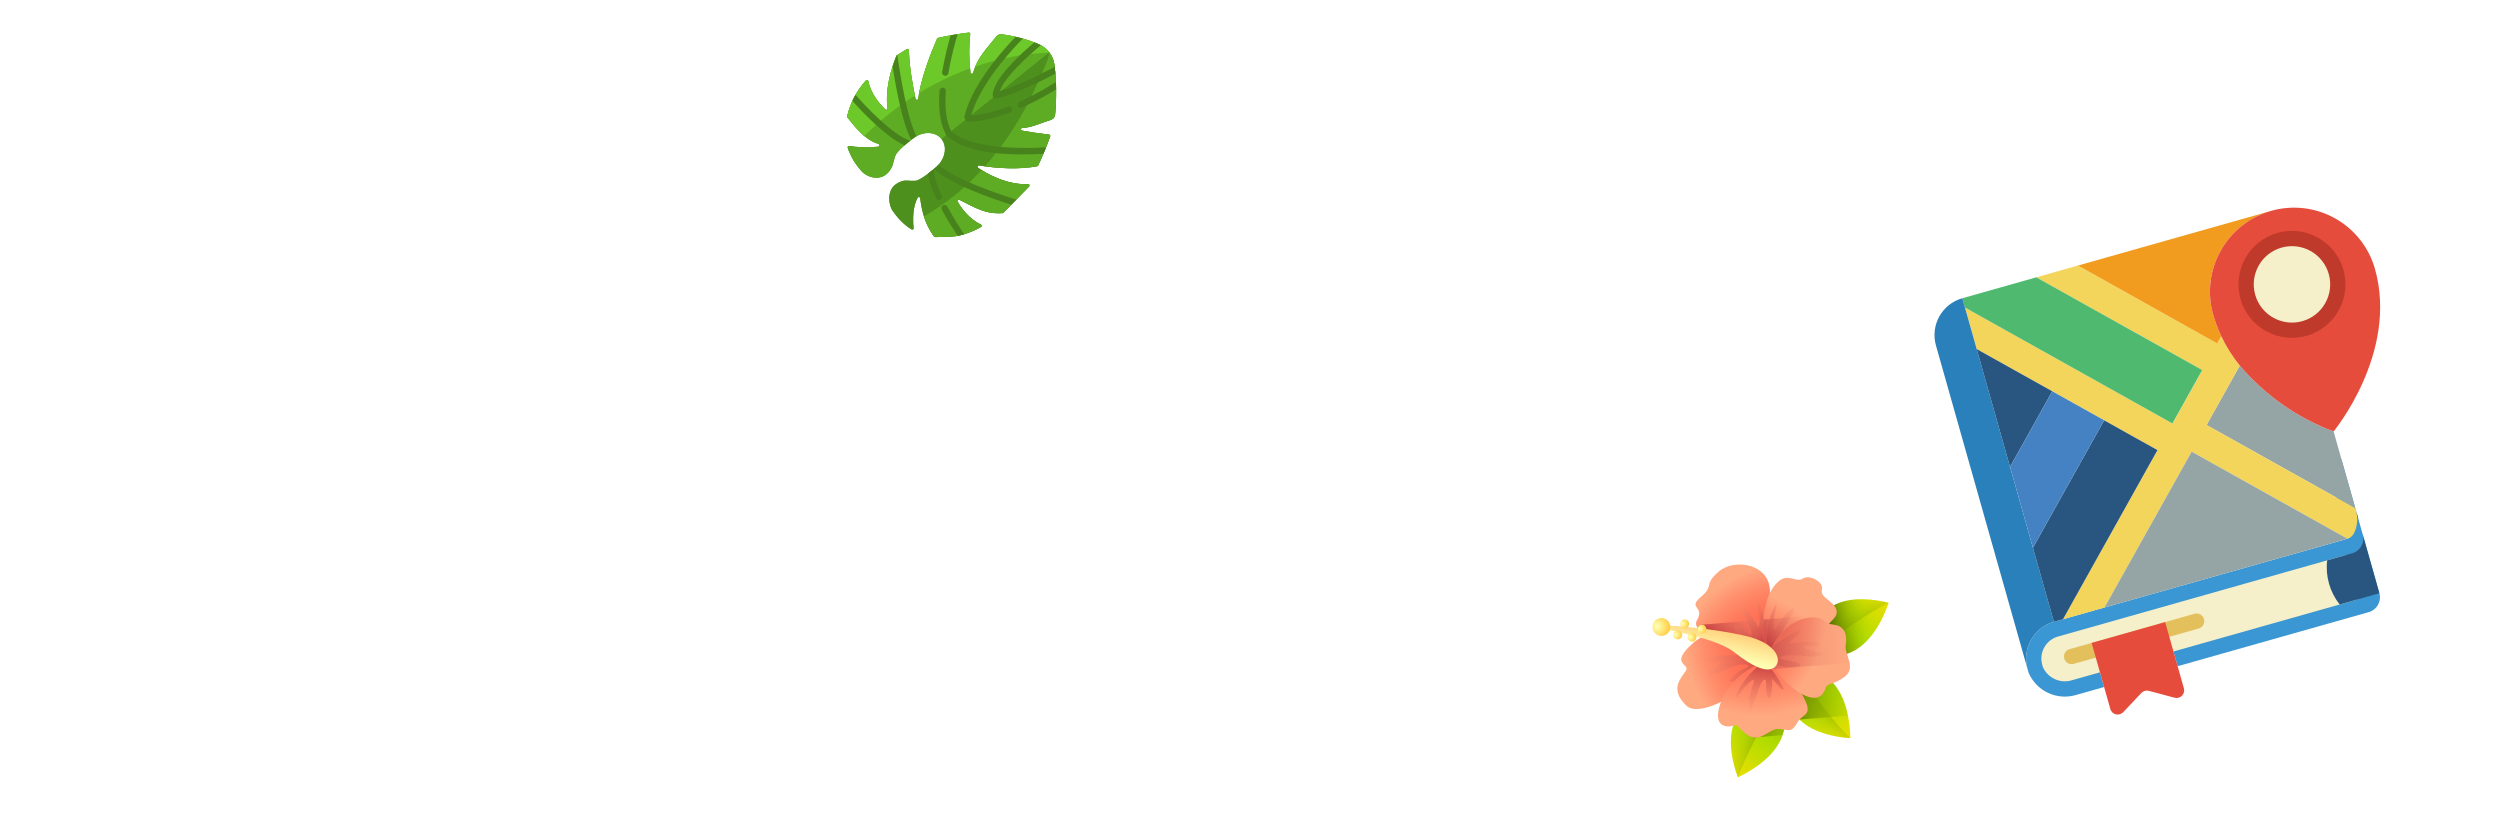 <svg width="141" height="47" viewBox="0 0 141 47" fill="none" xmlns="http://www.w3.org/2000/svg">
<path d="M11.808 33.84C12.024 33.84 12.216 33.792 12.36 33.648C13.104 32.76 13.272 31.632 13.272 30.504C13.272 30.12 13.248 29.736 13.224 29.352C12.984 25.248 12.384 21.048 12.384 16.728C12.384 13.92 12.552 12.624 13.128 9.84C13.32 9.072 13.392 9.12 13.44 8.304C13.44 8.184 13.392 8.064 13.32 7.992C15.096 7.824 16.872 7.752 18.624 7.752L20.4 7.776C20.832 7.8 21.288 7.8 21.72 7.848C21.912 7.848 22.128 7.704 22.128 7.512C22.056 7.128 21.744 7.008 21.36 7.008C20.52 6.984 19.704 6.96 18.864 6.96C16.08 6.96 13.272 7.152 10.488 7.536C6.624 8.088 0.768 9.048 0.72 12.384C0.72 13.728 2.088 14.496 3.216 15.144C3.816 15.48 4.368 15.888 4.896 16.32C8.088 18.936 9.72 22.224 9.72 26.544L9.696 28.536C9.696 30.288 9.888 31.8 10.704 33.24C10.968 33.696 11.256 33.792 11.808 33.84ZM11.472 30.504L11.4 30.072L11.256 28.92C11.04 27.408 11.016 25.872 10.728 24.36C9.84 20.016 7.08 16.392 3.504 14.496C2.568 14.04 1.584 13.464 1.584 12.504C1.584 10.992 3.408 9.864 5.016 9.336C6.552 8.856 8.184 8.64 9.768 8.4L11.904 8.112C10.752 10.8 10.584 13.896 10.584 16.464C10.656 20.928 11.04 23.448 11.376 28.128C11.424 28.8 11.472 29.496 11.472 30.168V30.504ZM24.382 31.224C24.646 31.224 24.718 31.152 24.79 30.912C24.79 30.744 24.622 30.6 24.502 30.528L24.094 30.264C24.046 30.216 23.998 30.168 23.95 30.144C22.558 28.944 22.654 26.16 22.366 24.432C22.246 23.664 21.958 22.68 21.286 22.68C20.902 22.68 20.518 22.968 20.206 23.184C18.91 24.096 18.358 25.704 17.71 27.216C17.686 27.048 17.686 26.88 17.686 26.712C17.638 25.632 17.614 24.576 17.614 23.496C17.614 20.28 17.734 18.672 17.878 15.12L17.854 14.352C17.854 14.016 17.71 13.728 17.662 13.392C17.614 13.176 17.35 13.008 17.11 13.008C16.966 13.008 16.87 13.056 16.798 13.176C16.702 13.416 16.51 13.632 16.462 13.872C16.222 14.976 16.174 15.216 16.078 16.344C15.886 18.528 15.814 21.12 15.814 23.304C15.862 26.232 15.814 24.888 15.934 27.816C15.982 28.44 15.958 29.112 16.15 29.736C16.246 30.096 16.75 30.312 17.11 30.312C17.374 30.312 17.662 30.24 17.782 30C17.878 29.76 18.022 29.52 18.142 29.28C18.958 27.504 19.03 25.632 20.326 23.976C20.542 23.688 20.806 23.424 21.118 23.232C21.238 23.16 21.31 23.184 21.31 23.136C21.31 23.328 21.382 23.52 21.382 23.736L21.406 25.704C21.406 26.688 21.43 27.648 21.742 28.56C22.126 29.712 22.918 30.816 24.094 31.176C24.19 31.2 24.286 31.224 24.382 31.224ZM30.036 31.968C31.332 31.968 32.844 31.44 34.044 30.792C34.548 30.552 35.1 30.264 35.508 29.856C35.556 29.808 35.556 29.784 35.556 29.736C35.556 29.496 35.268 29.352 35.052 29.352C34.452 29.472 34.14 29.736 33.564 30C32.388 30.528 31.068 31.032 29.844 31.032C29.58 31.032 29.628 31.032 29.244 30.96L28.956 30.816C28.956 30.792 28.932 30.768 28.908 30.768L28.524 30.24C28.524 30.24 28.452 30.144 28.452 30.12C28.14 29.568 27.996 28.968 27.996 28.344C28.068 27.312 28.092 26.856 28.476 25.776C29.964 25.632 31.428 24.624 32.292 23.448C32.58 23.064 32.868 22.632 32.892 22.152C32.892 21.744 32.604 21.36 32.292 21.12C31.908 20.808 31.524 20.64 31.02 20.64C30.252 20.64 29.628 21.072 29.028 21.528C27.276 22.92 26.22 25.656 26.22 27.984C26.22 28.56 26.292 29.136 26.508 29.688C27.084 31.2 28.548 31.968 30.036 31.968ZM28.668 25.248C29.196 23.784 30.204 22.464 31.524 21.864C31.74 21.744 31.62 21.792 31.884 21.72C32.004 21.72 32.052 21.936 32.052 22.032C32.052 22.32 31.836 22.656 31.716 22.848C31.02 24.096 29.892 24.768 28.668 25.248ZM48.329 34.272C48.785 34.272 49.241 34.176 49.649 33.984C51.353 33.192 51.713 31.2 52.073 29.544C52.817 26.112 52.985 23.256 53.009 20.04C53.009 17.472 52.793 14.352 51.929 11.832C51.377 10.128 50.057 8.64 48.329 8.64C46.673 8.664 45.665 10.2 44.921 11.52C44.153 12.912 43.529 14.112 43.025 15.504V15.528C43.025 15.648 43.169 15.72 43.289 15.72C43.361 15.72 43.433 15.648 43.433 15.648C44.345 14.136 45.065 12.528 46.073 11.064C46.601 10.296 47.513 9.264 48.521 9.264C48.761 9.264 49.025 9.336 49.289 9.48C49.937 9.84 50.225 10.488 50.417 11.16C50.657 11.952 50.705 12.792 50.801 13.584C51.089 16.296 51.185 17.544 51.233 20.16C51.233 23.424 50.825 26.712 50.081 29.904C49.937 30.624 49.697 31.416 49.337 31.992C48.881 32.544 48.881 32.592 48.425 32.832C48.401 32.856 48.353 32.904 48.281 32.904C48.113 32.952 48.185 32.976 47.993 32.976L47.945 33H47.729C47.489 32.952 47.561 32.808 47.393 32.808L47.249 32.592C47.249 32.592 47.129 32.4 47.105 32.304C46.793 31.632 46.673 30.864 46.553 30.144C46.457 29.472 46.409 28.776 46.409 28.104C46.409 24.912 47.201 22.848 48.809 20.088C48.857 20.04 48.857 19.968 48.857 19.92C48.857 19.68 48.497 19.464 48.209 19.464C48.089 19.464 47.993 19.488 47.921 19.584C46.001 22.08 45.017 25.248 45.017 28.368L45.041 29.208C45.137 30.864 45.377 32.952 46.817 33.864C47.273 34.152 47.801 34.272 48.329 34.272ZM57.223 29.904C57.799 29.904 58.183 29.592 58.519 29.16C59.671 27.672 60.175 26.04 60.175 24.216C60.175 22.752 59.935 20.952 59.023 19.8C58.327 18.936 57.463 18.6 56.407 18.576C55.615 18.576 54.871 18.888 54.463 19.608L54.439 19.704C54.439 19.896 54.775 20.088 55.015 20.088C55.135 20.088 55.231 20.04 55.279 19.968C55.615 19.464 56.167 19.2 56.719 19.2C58.255 19.2 59.047 20.928 59.047 22.56C59.047 24.576 58.063 26.808 56.983 28.2C56.959 28.224 56.935 28.248 56.935 28.272C56.887 28.152 56.863 28.008 56.839 27.84C56.671 26.976 56.623 26.448 56.623 25.536C56.623 24.264 56.767 22.8 57.295 21.624C57.343 21.456 57.415 21.264 57.535 21.168C57.631 21.072 57.655 21.096 57.727 21.024L57.847 21.048C58.039 21.048 58.183 20.904 58.183 20.76C58.183 20.448 57.511 20.184 57.055 20.184C55.351 20.184 54.895 22.968 54.823 25.224C54.823 26.064 54.919 26.904 55.063 27.72C55.183 28.224 55.303 28.68 55.591 29.088C55.927 29.568 56.551 29.904 57.151 29.904H57.223ZM68.235 31.008C68.619 31.008 68.787 30.6 68.787 30.24C68.763 29.328 68.811 29.28 68.691 28.368C68.403 25.104 68.451 25.44 68.043 22.44C67.995 22.032 67.851 21.624 67.803 21.216C67.731 20.856 67.443 20.808 67.107 20.76C66.939 20.76 66.771 20.808 66.723 20.952C66.579 21.456 66.315 21.912 66.075 22.368C65.187 24.072 64.587 25.104 63.411 26.928C63.411 23.808 63.459 24.816 63.579 21.552C63.579 21.384 63.531 21.192 63.483 21.024C63.411 20.688 63.171 20.64 62.835 20.568C62.691 20.568 62.571 20.616 62.523 20.688C62.331 20.952 62.187 21.192 62.115 21.504C61.659 23.304 61.611 24 61.611 25.968C61.611 26.664 61.635 27.36 61.707 28.056C61.755 28.848 62.403 29.4 63.195 29.4L63.531 29.352C64.131 29.208 64.419 28.632 64.731 28.152C65.619 26.712 66.027 25.896 66.723 24.24C66.843 26.856 66.867 27.48 67.155 29.832C67.203 30.408 67.563 31.008 68.235 31.008ZM71.388 29.712C71.532 29.712 71.676 29.664 71.772 29.592C72.948 28.776 73.02 27.312 73.524 25.968C73.788 25.248 74.076 24.552 74.412 23.88C74.748 23.16 75.18 22.104 75.636 21.528C75.684 21.504 75.732 21.456 75.756 21.408C75.828 21.408 75.828 21.456 75.876 21.456C75.876 21.48 75.924 21.504 75.948 21.528C75.948 21.528 76.356 21.816 76.62 21.816C76.884 21.816 77.052 21.6 77.052 21.36C77.052 20.688 76.068 20.352 75.468 20.352C74.82 20.4 74.556 20.52 74.076 20.928C73.788 21.192 73.596 21.552 73.404 21.888C72.948 22.632 72.564 23.424 72.228 24.216C72.228 23.928 72.228 23.64 72.252 23.352C72.252 22.488 72.228 22.704 72.228 21.912C72.228 21.696 72.156 21.528 72.108 21.312C72.06 20.904 71.7 20.832 71.268 20.76C70.908 20.76 70.74 21.144 70.692 21.528C70.62 22.176 70.596 22.32 70.548 22.944C70.404 25.056 70.308 27.12 70.236 28.92C70.236 29.424 70.932 29.712 71.388 29.712ZM79.904 31.824C80.216 31.824 80.48 31.68 80.504 31.32C80.672 29.736 80.936 28.2 81.344 26.664C81.752 25.128 82.352 23.664 82.976 22.2C83.216 21.552 83.336 21.312 83.648 20.712C83.912 22.632 83.84 24.192 84.536 25.848C85.184 27.36 86.528 28.848 88.352 28.968C88.664 28.968 89.024 28.872 89.024 28.512C89.024 28.056 88.52 27.816 88.112 27.744L87.776 27.624C87.632 27.552 87.656 27.624 87.464 27.432C87.296 27.36 87.296 27.312 87.128 27.168C87.128 27.144 87.056 27.096 87.056 27.072C85.496 25.248 85.808 23.184 85.088 20.616C84.968 20.232 84.848 19.8 84.632 19.44C84.368 19.08 83.936 18.84 83.504 18.84C82.856 18.936 82.664 19.176 82.328 19.68C81.296 21.072 80.6 22.872 80.072 24.432L80.168 19.584C80.168 19.344 80.168 19.08 80.144 18.84C80.144 18.456 80.096 17.784 79.64 17.784C79.568 17.784 79.472 17.808 79.448 17.904C79.208 18.528 79.232 18.504 79.088 19.08C78.68 21.576 78.392 23.76 78.392 26.28C78.392 27.888 78.512 29.52 78.728 31.032C78.8 31.464 79.424 31.824 79.904 31.824ZM94.278 31.968C95.574 31.968 97.086 31.44 98.286 30.792C98.79 30.552 99.342 30.264 99.75 29.856C99.798 29.808 99.798 29.784 99.798 29.736C99.798 29.496 99.51 29.352 99.294 29.352C98.694 29.472 98.382 29.736 97.806 30C96.63 30.528 95.31 31.032 94.086 31.032C93.822 31.032 93.87 31.032 93.486 30.96L93.198 30.816C93.198 30.792 93.174 30.768 93.15 30.768L92.766 30.24C92.766 30.24 92.694 30.144 92.694 30.12C92.382 29.568 92.238 28.968 92.238 28.344C92.31 27.312 92.334 26.856 92.718 25.776C94.206 25.632 95.67 24.624 96.534 23.448C96.822 23.064 97.11 22.632 97.134 22.152C97.134 21.744 96.846 21.36 96.534 21.12C96.15 20.808 95.766 20.64 95.262 20.64C94.494 20.64 93.87 21.072 93.27 21.528C91.518 22.92 90.462 25.656 90.462 27.984C90.462 28.56 90.534 29.136 90.75 29.688C91.326 31.2 92.79 31.968 94.278 31.968ZM92.91 25.248C93.438 23.784 94.446 22.464 95.766 21.864C95.982 21.744 95.862 21.792 96.126 21.72C96.246 21.72 96.294 21.936 96.294 22.032C96.294 22.32 96.078 22.656 95.958 22.848C95.262 24.096 94.134 24.768 92.91 25.248ZM103.739 38.616C104.987 38.52 106.139 37.776 106.835 36.744C107.603 35.592 107.987 34.248 108.203 32.88C108.587 30.672 108.731 29.52 108.779 27.192C108.779 26.088 108.707 24.96 108.515 23.832C108.299 22.512 108.131 20.64 106.715 20.496C106.619 20.496 106.499 20.52 106.451 20.568C105.131 22.08 104.651 24.144 103.787 25.896C103.571 26.304 103.379 26.784 103.115 27.168C103.091 27.168 103.067 27.192 103.043 27.216C103.043 24.576 103.259 24.168 104.075 21.96C104.171 21.744 104.195 21.624 104.243 21.384C104.243 20.976 103.739 20.712 103.307 20.712C103.115 20.712 102.947 20.76 102.827 20.88C102.035 21.72 101.675 23.016 101.459 24.168C101.339 24.768 101.267 25.368 101.243 25.992C101.243 26.28 101.243 26.544 101.267 26.832C101.267 27.144 101.267 27.48 101.387 27.768C101.627 28.392 102.299 28.68 102.875 28.68C103.043 28.68 103.163 28.632 103.355 28.536C103.835 28.32 104.123 27.84 104.339 27.384C104.795 26.4 105.107 25.32 105.491 24.312C105.923 23.208 106.403 22.176 107.051 21.192C107.195 21.408 107.267 21.768 107.291 21.984L107.315 22.512C107.315 22.944 107.267 23.376 107.243 23.808C106.883 29.256 107.075 28.92 106.187 33.816C105.899 35.664 105.203 37.656 103.331 37.92C103.187 37.944 103.091 38.064 103.091 38.184C103.187 38.472 103.355 38.616 103.691 38.616H103.739Z" fill="white"/>
<g clip-path="url(#clip0)" filter="url(#filter0_d)">
<path d="M132.084 21.993C132.02 21.764 131.781 21.631 131.552 21.695C131.323 21.76 131.19 21.999 131.255 22.228L132.429 26.375L115.839 31.07C114.694 31.394 114.028 32.586 114.352 33.731C114.367 33.8 114.386 33.867 114.41 33.934C114.852 34.98 116.013 35.523 117.1 35.193L118.672 34.748L118.085 32.674L122.232 31.501L122.819 33.574L133.602 30.523C134.061 30.393 134.327 29.916 134.197 29.458L133.023 25.311" fill="#3B97D3"/>
<path d="M131.615 20.334L132.839 24.66L124.447 19.97L126.325 16.617C127.744 18.285 129.564 19.565 131.615 20.334V20.334Z" fill="#95A5A5"/>
<path d="M117.607 34.153L116.865 34.364C116.207 34.571 115.497 34.251 115.217 33.62C115.201 33.566 115.191 33.529 115.181 33.496C114.987 32.809 115.386 32.094 116.074 31.9L132.249 27.322C132.229 28.203 132.475 29.07 132.953 29.81L117.607 34.153Z" fill="#F5EFCA"/>
<path d="M132.839 24.66L132.906 24.896C133.035 25.352 132.885 26.246 132.428 26.375L132.395 26.384L123.61 21.475L118.692 30.263L116.353 30.925L121.681 21.385L120.176 20.547L118.674 19.705L111.485 15.687L110.822 13.344L122.529 19.886L124.212 16.874L114.846 11.641L117.194 10.976L125.048 15.365L125.277 14.956C125.561 15.548 125.913 16.105 126.325 16.617L124.447 19.97L132.839 24.66Z" fill="#F3D55B"/>
<path d="M124.822 13.745C124.94 14.162 125.093 14.568 125.278 14.96L125.049 15.37L117.194 10.976L128.093 7.892C125.574 8.605 124.109 11.225 124.822 13.745Z" fill="#F29C1F"/>
<path d="M124.206 16.871L122.523 19.883L110.822 13.344L110.674 12.821L114.846 11.641L124.206 16.871Z" fill="#4FBA6F"/>
<path d="M110.674 12.821L115.839 31.07C114.693 31.394 114.028 32.586 114.352 33.731L109.187 15.482C108.863 14.337 109.529 13.146 110.674 12.821Z" fill="#2980BA"/>
<path d="M132.906 24.896L134.197 29.458L131.957 30.092C131.4 29.39 131.147 28.494 131.253 27.604L132.663 27.205C133.121 27.075 133.388 26.599 133.258 26.14L132.906 24.896Z" fill="#285680"/>
<path d="M132.906 24.896L133.023 25.311C133.007 25.257 132.981 25.206 132.946 25.163C132.942 25.073 132.929 24.983 132.906 24.896Z" fill="#285680"/>
<path d="M132.395 26.384L118.692 30.263L123.61 21.475L132.395 26.384Z" fill="#95A5A5"/>
<path d="M121.681 21.385L116.353 30.925L115.839 31.07L114.657 26.894L118.674 19.705L120.176 20.547L121.681 21.385Z" fill="#285680"/>
<path d="M115.748 18.069L113.366 22.331L111.485 15.687L115.748 18.069Z" fill="#285680"/>
<path d="M118.674 19.705L114.657 26.894L113.366 22.331L115.748 18.069L118.674 19.705Z" fill="#4482C3"/>
<path d="M128.093 7.892C125.574 8.605 124.109 11.225 124.822 13.745C124.94 14.162 125.093 14.568 125.278 14.96C125.562 15.552 125.914 16.109 126.326 16.621C127.745 18.288 129.565 19.566 131.615 20.334C131.615 20.334 135.286 15.895 133.947 11.163C133.604 9.953 132.795 8.928 131.698 8.315C130.6 7.701 129.303 7.549 128.093 7.892ZM129.971 14.527C128.597 14.916 127.168 14.118 126.779 12.743C126.39 11.369 127.189 9.939 128.563 9.551C129.937 9.162 131.367 9.96 131.756 11.335C131.942 11.995 131.859 12.702 131.525 13.301C131.19 13.899 130.631 14.341 129.971 14.527Z" fill="#E64C3C"/>
<path d="M129.971 14.527C131.346 14.139 132.145 12.709 131.756 11.335C131.367 9.96 129.937 9.162 128.563 9.551C127.189 9.94 126.39 11.369 126.779 12.743C127.168 14.118 128.597 14.916 129.971 14.527Z" fill="#F5EFCA"/>
<path d="M130.089 14.942C128.486 15.396 126.818 14.464 126.364 12.861C125.91 11.257 126.842 9.59 128.446 9.136C130.049 8.682 131.717 9.614 132.171 11.217C132.388 11.987 132.292 12.812 131.901 13.511C131.511 14.209 130.859 14.724 130.089 14.942ZM128.68 9.965C127.535 10.289 126.869 11.481 127.194 12.626C127.518 13.771 128.709 14.437 129.854 14.113C131 13.789 131.665 12.597 131.341 11.452C131.185 10.902 130.818 10.437 130.319 10.158C129.82 9.879 129.23 9.81 128.68 9.965Z" fill="#C03A2B"/>
<path d="M124.009 31.446L116.958 33.441C116.729 33.506 116.491 33.373 116.426 33.144C116.361 32.915 116.494 32.677 116.723 32.612L123.774 30.616C124.003 30.552 124.241 30.685 124.306 30.914C124.371 31.143 124.238 31.381 124.009 31.446Z" fill="#E4C05C"/>
<path d="M122.115 31.086L123.171 34.819C123.213 34.968 123.172 35.128 123.064 35.238C122.955 35.349 122.795 35.392 122.646 35.352L121.191 34.962C121.042 34.925 120.884 34.969 120.777 35.08L119.743 36.174C119.635 36.282 119.479 36.325 119.331 36.288C119.184 36.251 119.067 36.138 119.024 35.992L117.967 32.26L122.115 31.086Z" fill="#E64C3C"/>
<path d="M132.906 24.896L133.023 25.311C133.007 25.257 132.981 25.206 132.946 25.163C132.942 25.073 132.929 24.983 132.906 24.896Z" fill="#3B97D3"/>
</g>
<g clip-path="url(#clip1)">
<path d="M100.3 39.311C100.3 39.311 102.035 41.874 98.024 43.841C98.024 43.841 96.202 39.536 100.3 39.311Z" fill="url(#paint0_linear)"/>
<path d="M98.024 43.841C98.467 42.454 100.3 39.311 100.3 39.311C96.202 39.536 98.024 43.841 98.024 43.841Z" fill="url(#paint1_linear)"/>
<path d="M101.172 37.69C101.172 37.69 104.222 37.165 104.363 41.629C104.363 41.629 99.69 41.518 101.172 37.69Z" fill="url(#paint2_linear)"/>
<path d="M104.363 41.629C103.282 40.655 101.172 37.69 101.172 37.69C99.691 41.518 104.363 41.629 104.363 41.629Z" fill="url(#paint3_linear)"/>
<path d="M102.276 36.771C102.276 36.771 105.017 38.209 106.524 34.004C106.524 34.004 102.043 32.673 102.276 36.771Z" fill="url(#paint4_linear)"/>
<path d="M106.524 34.004C105.195 34.598 102.276 36.771 102.276 36.771C102.043 32.673 106.524 34.004 106.524 34.004Z" fill="url(#paint5_linear)"/>
<path d="M100.3 39.311C99.249 39.368 98.588 39.695 98.185 40.148L98.912 41.594L100.537 41.459C100.573 41.354 100.601 41.252 100.622 41.151C100.839 40.106 100.3 39.311 100.3 39.311Z" fill="url(#paint6_linear)"/>
<path d="M101.172 37.69C100.628 39.096 100.914 40.001 101.494 40.583L104.224 40.356C103.601 37.272 101.172 37.69 101.172 37.69Z" fill="url(#paint7_linear)"/>
<path d="M102.276 36.771C102.276 36.771 105.017 38.209 106.524 34.004C106.524 34.004 102.043 32.673 102.276 36.771Z" fill="url(#paint8_linear)"/>
<path d="M98.282 36.46C98.282 36.46 95.222 35.798 95.704 34.989C96.185 34.18 95.143 34.331 95.933 33.663C96.723 32.995 96.047 33 96.939 32.233C97.83 31.466 99.923 31.778 99.822 33.495C99.752 34.678 100.338 37.11 98.282 36.46Z" fill="url(#paint9_radial)"/>
<path d="M96.014 35.231C95.983 35.228 95.951 35.23 95.921 35.239L95.91 35.24L95.913 35.241C95.869 35.255 95.828 35.281 95.796 35.318C95.774 35.345 95.758 35.375 95.749 35.407C95.75 35.408 95.751 35.409 95.752 35.41C95.779 35.446 95.812 35.48 95.85 35.514C95.852 35.516 95.853 35.517 95.855 35.518C95.874 35.535 95.894 35.552 95.915 35.569C95.917 35.57 95.918 35.571 95.919 35.572C95.963 35.607 96.012 35.64 96.064 35.673C96.065 35.674 96.066 35.675 96.068 35.676C96.148 35.726 96.237 35.775 96.331 35.821C97.11 36.206 98.282 36.46 98.282 36.46C99.663 36.897 99.852 35.944 99.849 34.912L96.014 35.231ZM96.238 35.482C96.238 35.474 96.238 35.465 96.237 35.457L96.285 35.489C96.27 35.487 96.254 35.484 96.238 35.482Z" fill="url(#paint10_linear)"/>
<path d="M99.46 36.305C99.541 36.204 99.583 36.077 99.584 35.947C99.587 35.644 99.565 34.79 99.266 34.137C98.897 33.328 99.311 34.667 99.234 35.203C99.158 35.738 98.922 34.634 98.25 34.127C97.577 33.62 98.828 35.339 98.794 35.728C98.76 36.116 98.346 35.382 97.93 35.276C97.515 35.171 98.272 35.989 98.47 36.103C98.668 36.217 97.791 36.08 97.65 36.182C97.508 36.285 98.728 36.529 99.114 36.49C99.279 36.473 99.388 36.392 99.46 36.305Z" fill="url(#paint11_linear)"/>
<path d="M98.888 36.544C98.888 36.544 96.904 35.016 95.505 36.252C94.106 37.488 95.328 37.413 95.089 37.816C94.849 38.218 94.11 38.853 95.118 39.806C96.125 40.76 100.573 37.769 98.888 36.544Z" fill="url(#paint12_radial)"/>
<path d="M99.168 37.666C99.306 37.335 99.135 36.955 98.799 36.827C98.368 36.662 97.721 36.431 97.365 36.378C96.802 36.295 97.669 36.687 97.916 36.861C98.162 37.036 97.099 36.855 96.521 37.052C95.944 37.248 96.397 37.461 96.83 37.314C97.264 37.166 97.04 37.491 96.499 37.787C95.957 38.082 96.296 38.249 97.35 37.753C98.403 37.257 98.853 37.535 98.484 37.668C98.114 37.801 97.671 38.162 97.552 38.404C97.486 38.538 98.319 38.327 98.9 37.979C99.016 37.909 99.108 37.806 99.161 37.682C99.164 37.677 99.166 37.672 99.168 37.666Z" fill="url(#paint13_linear)"/>
<path d="M99.485 37.504C99.247 37.484 99.012 37.539 98.806 37.651C98.372 37.889 97.447 38.507 97.042 39.639C96.503 41.144 97.564 41.027 97.804 40.908C98.045 40.788 98.206 41.368 98.807 41.563C99.408 41.759 99.814 41.089 100.306 41.11C100.798 41.131 101.021 41.387 101.354 40.781C101.687 40.176 102.333 40.422 101.662 39.208C101.102 38.196 100.248 37.567 99.485 37.504Z" fill="url(#paint14_radial)"/>
<path d="M99.463 35.826C99.463 35.826 99.237 33.515 100.455 32.679C100.938 32.416 101.346 32.857 101.683 32.628C102.019 32.399 102.885 32.786 102.754 33.274C102.623 33.761 103.678 33.952 103.586 34.609C103.493 35.265 99.472 38.059 99.463 35.826Z" fill="url(#paint15_radial)"/>
<path d="M103.586 34.601L99.462 34.944C99.426 35.449 99.463 35.826 99.463 35.826C99.471 37.63 102.094 36.154 103.152 35.174C103.184 35.145 103.214 35.117 103.242 35.089C103.242 35.088 103.243 35.088 103.243 35.087C103.271 35.06 103.298 35.032 103.323 35.006C103.324 35.005 103.324 35.005 103.325 35.004C103.349 34.978 103.373 34.952 103.394 34.928C103.395 34.926 103.396 34.925 103.397 34.925C103.418 34.9 103.437 34.876 103.455 34.853C103.456 34.852 103.457 34.851 103.458 34.85C103.467 34.839 103.475 34.827 103.483 34.817C103.484 34.816 103.484 34.815 103.485 34.813C103.492 34.803 103.499 34.794 103.506 34.784C103.506 34.783 103.507 34.782 103.508 34.78C103.515 34.77 103.521 34.76 103.527 34.751C103.528 34.749 103.529 34.747 103.53 34.746C103.535 34.737 103.54 34.728 103.545 34.72C103.545 34.719 103.546 34.718 103.546 34.717C103.551 34.708 103.556 34.699 103.56 34.69C103.56 34.688 103.561 34.687 103.562 34.685C103.566 34.677 103.569 34.669 103.572 34.661C103.572 34.661 103.572 34.66 103.573 34.659C103.576 34.651 103.578 34.643 103.58 34.636C103.58 34.634 103.581 34.632 103.581 34.631C103.583 34.623 103.585 34.616 103.586 34.609C103.586 34.609 103.586 34.609 103.586 34.609C103.586 34.606 103.586 34.604 103.586 34.601Z" fill="url(#paint16_linear)"/>
<path d="M99.749 36.449C99.671 36.345 99.636 36.215 99.64 36.086C99.651 35.782 99.711 34.931 100.038 34.291C100.444 33.5 99.971 34.819 100.023 35.358C100.076 35.896 100.36 34.803 101.055 34.327C101.749 33.85 100.423 35.512 100.439 35.902C100.455 36.291 100.903 35.576 101.323 35.489C101.742 35.403 100.949 36.187 100.747 36.291C100.544 36.396 101.426 36.299 101.562 36.407C101.699 36.516 100.47 36.705 100.086 36.649C99.922 36.625 99.816 36.539 99.749 36.449Z" fill="url(#paint17_linear)"/>
<path d="M99.87 36.634C99.87 36.634 100.619 34.812 102.334 34.819C102.993 34.877 102.813 35.164 103.43 35.236C104.047 35.307 104.196 35.829 104.098 36.364C103.999 36.898 104.723 37.643 104.049 38.161C103.374 38.68 103.073 38.459 102.948 38.843C102.823 39.226 102.478 39.636 101.547 39.097C100.616 38.558 99.565 37.305 99.87 36.634Z" fill="url(#paint18_radial)"/>
<path d="M99.409 37.492C99.279 37.501 99.158 37.558 99.063 37.646C98.839 37.852 98.231 38.451 97.959 39.116C97.621 39.939 98.316 38.721 98.759 38.41C99.202 38.1 98.557 39.027 98.647 39.865C98.737 40.702 99.136 38.613 99.443 38.372C99.749 38.131 99.497 38.936 99.704 39.311C99.912 39.686 99.991 38.574 99.938 38.352C99.886 38.13 100.386 38.863 100.557 38.896C100.728 38.929 100.073 37.873 99.78 37.618C99.655 37.509 99.521 37.484 99.409 37.492Z" fill="url(#paint19_linear)"/>
<path d="M99.937 37.269C99.725 36.979 99.802 36.569 100.098 36.366C100.478 36.104 101.053 35.727 101.386 35.592C101.914 35.379 101.163 35.964 100.965 36.191C100.766 36.419 101.646 36.132 102.254 36.187C102.862 36.241 102.469 36.454 102.013 36.413C101.557 36.372 101.69 36.693 102.56 36.757C103.175 36.802 102.8 37.14 101.682 36.993C100.527 36.842 100.161 37.126 100.547 37.201C100.98 37.285 101.357 37.285 101.53 37.492C101.626 37.607 100.918 37.71 100.271 37.509C100.143 37.469 100.028 37.39 99.947 37.282C99.944 37.278 99.941 37.273 99.937 37.269Z" fill="url(#paint20_linear)"/>
<path d="M103.38 35.229C103.375 35.228 103.37 35.227 103.365 35.227C103.354 35.225 103.343 35.223 103.333 35.221C103.327 35.221 103.322 35.219 103.317 35.218C103.306 35.217 103.296 35.215 103.286 35.212C103.282 35.211 103.278 35.211 103.274 35.21C103.262 35.207 103.249 35.204 103.238 35.201C103.232 35.199 103.226 35.198 103.221 35.196C103.215 35.194 103.208 35.193 103.202 35.191C103.196 35.189 103.19 35.187 103.185 35.185C103.179 35.184 103.174 35.182 103.169 35.18C103.164 35.178 103.158 35.176 103.152 35.174L103.152 35.174C102.851 35.063 102.867 34.866 102.334 34.819C100.619 34.812 99.87 36.634 99.87 36.634C99.738 36.923 99.596 37.344 99.851 37.746L104.316 37.381C104.311 37.359 104.306 37.337 104.301 37.315C104.301 37.315 104.301 37.314 104.301 37.314C104.273 37.197 104.233 37.08 104.195 36.965C104.192 36.954 104.188 36.943 104.185 36.932C104.182 36.925 104.18 36.918 104.178 36.911C104.172 36.893 104.166 36.874 104.161 36.855C104.16 36.852 104.159 36.849 104.158 36.847C104.152 36.828 104.147 36.81 104.142 36.792C104.141 36.789 104.14 36.786 104.139 36.783C104.134 36.764 104.129 36.746 104.125 36.728C104.124 36.726 104.124 36.723 104.123 36.72C104.118 36.702 104.114 36.683 104.11 36.665C104.11 36.663 104.11 36.661 104.109 36.659C104.105 36.639 104.102 36.62 104.099 36.6C104.099 36.599 104.099 36.598 104.098 36.598C104.096 36.578 104.093 36.559 104.092 36.541C104.091 36.539 104.091 36.537 104.091 36.535C104.09 36.517 104.089 36.5 104.089 36.482C104.089 36.48 104.088 36.478 104.088 36.476C104.088 36.458 104.089 36.441 104.09 36.423C104.09 36.422 104.09 36.42 104.091 36.419C104.092 36.4 104.094 36.382 104.098 36.364C104.147 36.096 104.134 35.832 104.032 35.626C104.013 35.587 103.991 35.551 103.965 35.516C103.957 35.505 103.948 35.494 103.939 35.483C103.92 35.461 103.9 35.441 103.878 35.421C103.77 35.324 103.623 35.258 103.43 35.236C103.413 35.234 103.396 35.231 103.38 35.229Z" fill="url(#paint21_linear)"/>
<path d="M93.948 35.511C93.948 35.511 96.796 35.982 97.818 36.788C98.84 37.595 99.691 37.995 100.109 37.612C100.527 37.229 100.215 36.261 98.394 35.851C96.573 35.441 94.534 35.302 93.949 35.272C93.364 35.242 93.541 35.519 93.948 35.511Z" fill="url(#paint22_linear)"/>
<path d="M94.09 35.689C94.27 35.476 94.244 35.157 94.031 34.977C93.818 34.797 93.5 34.823 93.319 35.036C93.139 35.249 93.166 35.568 93.379 35.748C93.591 35.928 93.91 35.902 94.09 35.689Z" fill="url(#paint23_radial)"/>
<path d="M94.818 35.973C94.908 35.867 94.895 35.709 94.789 35.62C94.683 35.53 94.525 35.543 94.435 35.649C94.346 35.755 94.359 35.913 94.465 36.002C94.57 36.092 94.729 36.079 94.818 35.973Z" fill="url(#paint24_radial)"/>
<path d="M95.209 35.348C95.298 35.242 95.285 35.084 95.18 34.994C95.074 34.905 94.915 34.918 94.826 35.024C94.737 35.13 94.75 35.288 94.856 35.377C94.961 35.467 95.119 35.453 95.209 35.348Z" fill="url(#paint25_radial)"/>
<path d="M95.624 36.101C95.714 35.995 95.701 35.837 95.595 35.748C95.489 35.658 95.331 35.672 95.242 35.777C95.152 35.883 95.165 36.041 95.271 36.131C95.377 36.22 95.535 36.207 95.624 36.101Z" fill="url(#paint26_radial)"/>
<path d="M96.179 35.642C96.269 35.537 96.255 35.378 96.15 35.289C96.044 35.2 95.886 35.213 95.796 35.318C95.707 35.424 95.72 35.582 95.826 35.672C95.931 35.761 96.09 35.748 96.179 35.642Z" fill="url(#paint27_radial)"/>
</g>
<g clip-path="url(#clip2)">
<path d="M48.16 8.27C48.071 8.365 47.983 8.462 47.895 8.561C47.864 8.485 47.837 8.408 47.813 8.331C47.797 8.28 47.841 8.229 47.894 8.237C47.985 8.25 48.074 8.261 48.16 8.27Z" fill="#47821C"/>
<path d="M57.649 7.221C58.216 7.178 58.52 7.002 59.28 6.755C59.407 6.713 59.498 6.601 59.51 6.468C59.622 5.282 59.556 4.293 59.472 3.65C59.404 3.133 59.063 2.693 58.582 2.491C57.879 2.195 57.173 2.022 56.499 1.934C56.382 1.918 56.266 1.967 56.193 2.06C55.668 2.724 55.126 3.247 54.883 4.106C54.861 4.183 54.75 4.176 54.739 4.097C54.681 3.661 54.617 2.879 54.72 1.921C54.725 1.874 54.685 1.834 54.638 1.839C54.085 1.9 53.287 2.048 52.902 2.138C52.879 2.143 52.861 2.159 52.852 2.18C52.451 3.105 51.944 4.434 51.783 5.565C51.771 5.647 51.655 5.651 51.638 5.57C51.503 4.934 51.276 3.742 51.262 2.831C51.261 2.774 51.199 2.739 51.15 2.769C50.981 2.872 50.692 3.052 50.588 3.116C50.575 3.125 50.565 3.136 50.559 3.151C50.24 3.942 49.908 5.073 50.058 6.11C50.068 6.18 49.985 6.224 49.934 6.175C49.662 5.918 49.123 5.327 48.971 4.568C48.959 4.508 48.884 4.488 48.844 4.533C48.323 5.116 47.969 5.749 47.777 6.559C47.772 6.582 47.778 6.605 47.792 6.623C48.221 7.143 48.728 7.862 49.545 8.125C49.621 8.15 49.611 8.26 49.532 8.269C49.18 8.309 48.604 8.338 47.893 8.237C47.84 8.229 47.796 8.28 47.812 8.331C47.946 8.762 48.184 9.188 48.548 9.604C48.926 10.086 49.878 10.304 50.3 9.427C50.394 9.231 50.441 8.812 50.58 8.639C50.887 8.256 51.162 8.09 51.472 7.828C52.019 7.387 52.749 7.395 53.104 7.845C53.456 8.296 53.301 9.021 52.754 9.462C52.43 9.71 52.211 9.942 51.773 10.159C51.574 10.257 51.165 10.149 50.955 10.198C50.772 10.24 50.608 10.324 50.471 10.435C50.046 10.777 50.078 11.554 50.385 11.945C50.695 12.387 51.041 12.712 51.415 12.941C51.467 12.973 51.533 12.931 51.527 12.871C51.433 11.924 51.623 11.397 51.758 11.15C51.792 11.087 51.887 11.106 51.895 11.177C52.005 12.097 52.264 12.767 52.681 13.341C52.694 13.36 52.716 13.371 52.739 13.371C53.026 13.371 53.651 13.366 53.913 13.321C54.415 13.236 54.893 13.045 55.333 12.797C55.386 12.767 55.382 12.691 55.327 12.666C54.638 12.349 54.194 11.694 54.003 11.363C53.967 11.3 54.035 11.228 54.1 11.261C54.981 11.698 55.572 12.096 56.547 12.018C56.565 12.017 56.581 12.009 56.594 11.996C56.752 11.835 57.692 10.877 58.046 10.513C58.092 10.466 58.056 10.386 57.99 10.389C56.761 10.434 55.654 9.794 55.174 9.469C55.109 9.425 55.149 9.323 55.227 9.335C56.321 9.505 57.487 9.564 58.498 9.376C58.521 9.372 58.541 9.357 58.551 9.336C58.725 8.976 59.048 8.222 59.231 7.69C59.246 7.645 59.216 7.598 59.17 7.592C58.512 7.516 58.003 7.435 57.642 7.367C57.557 7.351 57.564 7.228 57.649 7.221Z" fill="#4E901E"/>
<path d="M59.184 2.955C58.497 3.507 53.806 7.282 53.105 7.846C53.087 7.829 52.972 7.662 52.724 7.569C52.724 7.569 52.724 7.569 52.723 7.569C52.319 7.412 51.825 7.543 51.472 7.828C51.076 8.15 50.851 8.301 50.58 8.639C50.499 8.738 50.441 8.956 50.441 8.961C50.363 9.23 50.33 9.559 49.962 9.851C49.537 10.193 48.855 9.995 48.548 9.604C48.248 9.262 48.035 8.914 47.894 8.561C47.863 8.485 47.836 8.408 47.812 8.331C47.796 8.28 47.84 8.229 47.893 8.237C47.984 8.25 48.073 8.261 48.159 8.269C48.748 8.331 49.225 8.304 49.532 8.269C49.611 8.259 49.621 8.15 49.545 8.125C49.237 8.026 48.975 7.863 48.742 7.668C48.372 7.359 48.078 6.969 47.792 6.623L47.792 6.623C47.778 6.605 47.772 6.582 47.777 6.559C47.967 5.756 48.323 5.115 48.844 4.533C48.884 4.487 48.959 4.508 48.971 4.568C49.123 5.327 49.662 5.917 49.934 6.175C49.986 6.223 50.068 6.18 50.058 6.11C49.918 5.144 50.194 4.053 50.559 3.151L50.559 3.151C50.569 3.125 50.537 3.143 51.15 2.769C51.186 2.747 51.231 2.759 51.253 2.797C51.294 2.873 51.208 3.482 51.6 5.391C51.612 5.449 51.625 5.509 51.638 5.57C51.655 5.651 51.771 5.647 51.783 5.565C51.798 5.46 51.816 5.352 51.837 5.244C52.038 4.19 52.488 3.019 52.852 2.18C52.861 2.159 52.88 2.143 52.902 2.138C53.379 2.026 54.175 1.89 54.639 1.839C54.685 1.834 54.725 1.874 54.72 1.921C54.64 2.671 54.651 3.42 54.739 4.096C54.75 4.163 54.822 4.176 54.862 4.142L54.862 4.142C54.908 4.105 54.909 3.894 55.152 3.451C55.152 3.45 55.152 3.45 55.152 3.45C55.444 2.922 55.806 2.55 56.193 2.06C56.266 1.967 56.382 1.918 56.499 1.933C57.294 2.036 58.149 2.289 58.586 2.493C58.826 2.594 59.031 2.755 59.184 2.955Z" fill="#5EAC24"/>
<path d="M59.506 6.497C59.483 6.616 59.398 6.716 59.28 6.755C58.52 7.002 58.216 7.179 57.649 7.221C57.563 7.228 57.559 7.352 57.642 7.367C58.003 7.435 58.512 7.516 59.17 7.593C59.216 7.598 59.246 7.645 59.231 7.69C59.048 8.222 58.725 8.976 58.551 9.336C58.541 9.357 58.521 9.372 58.498 9.376C57.586 9.546 56.548 9.514 55.551 9.382C55.442 9.367 55.334 9.352 55.227 9.335C55.149 9.323 55.109 9.425 55.174 9.469C55.228 9.506 55.291 9.547 55.361 9.591C55.908 9.931 56.901 10.429 57.99 10.389C58.056 10.386 58.092 10.466 58.045 10.513C56.482 12.121 56.58 12.014 56.547 12.018C55.571 12.096 54.98 11.698 54.1 11.261C54.035 11.228 53.967 11.3 54.003 11.363C54.605 12.41 55.32 12.64 55.355 12.689C55.374 12.713 55.375 12.747 55.359 12.773C55.359 12.773 55.358 12.773 55.358 12.773C55.327 12.822 54.633 13.199 53.913 13.321C53.651 13.366 53.025 13.371 52.739 13.371C52.715 13.372 52.693 13.359 52.68 13.341C51.891 12.249 51.956 11.208 51.872 11.132C51.84 11.102 51.782 11.104 51.757 11.15C51.37 11.864 51.545 12.839 51.523 12.902C51.511 12.94 51.462 12.968 51.414 12.941C51.003 12.689 50.665 12.345 50.385 11.945C50.078 11.554 50.046 10.777 50.471 10.435C50.608 10.325 50.772 10.24 50.955 10.198C51.165 10.149 51.574 10.257 51.772 10.159C52.156 9.97 52.391 9.748 52.471 9.69C52.482 9.672 52.811 9.441 52.962 9.26C52.962 9.26 52.962 9.259 52.963 9.259C53.337 8.822 53.409 8.234 53.105 7.846C53.111 7.842 59.113 3.012 59.184 2.955C59.337 3.154 59.438 3.392 59.472 3.65C59.637 4.911 59.536 6.359 59.506 6.497Z" fill="#4E901E"/>
<path d="M51.15 2.769C50.537 3.143 50.569 3.125 50.559 3.151L50.559 3.151C50.194 4.053 49.918 5.144 50.058 6.11C50.068 6.18 49.986 6.223 49.934 6.175C49.662 5.917 49.123 5.327 48.971 4.568C48.959 4.508 48.884 4.487 48.844 4.533C48.323 5.115 47.967 5.756 47.777 6.559C47.772 6.582 47.778 6.605 47.792 6.623L47.792 6.623C48.078 6.969 48.372 7.359 48.742 7.668C49.688 6.738 50.654 5.99 51.6 5.391C51.208 3.482 51.294 2.873 51.253 2.797C51.231 2.759 51.186 2.747 51.15 2.769Z" fill="#6DC82A"/>
<path d="M54.639 1.839C54.175 1.89 53.379 2.026 52.902 2.138C52.879 2.143 52.861 2.159 52.852 2.18C52.488 3.019 52.038 4.19 51.837 5.244C52.837 4.634 53.812 4.187 54.712 3.859C54.649 3.237 54.649 2.579 54.72 1.921C54.725 1.874 54.685 1.834 54.639 1.839Z" fill="#6DC82A"/>
<path d="M58.586 2.493C58.149 2.289 57.294 2.036 56.499 1.934C56.382 1.918 56.266 1.967 56.193 2.06C55.806 2.55 55.444 2.922 55.152 3.45C55.152 3.45 55.152 3.45 55.152 3.451C55.088 3.568 55.04 3.669 55.004 3.756C57.523 2.895 59.099 3.023 59.184 2.955C59.031 2.755 58.826 2.594 58.586 2.493Z" fill="#6DC82A"/>
<path d="M57.99 10.389C56.901 10.429 55.907 9.931 55.361 9.591C54.476 10.551 53.403 11.459 52.108 12.207C52.217 12.548 52.391 12.942 52.68 13.341C52.693 13.359 52.715 13.372 52.739 13.371C53.025 13.371 53.651 13.366 53.913 13.321C54.633 13.199 55.327 12.822 55.358 12.773C55.358 12.773 55.359 12.773 55.359 12.773C55.375 12.747 55.374 12.713 55.355 12.689C55.32 12.64 54.605 12.41 54.003 11.363C53.967 11.3 54.035 11.228 54.1 11.261C54.98 11.698 55.571 12.096 56.547 12.018C56.58 12.014 56.486 12.117 58.045 10.513C58.092 10.466 58.056 10.386 57.99 10.389Z" fill="#5EAC24"/>
<path d="M59.471 3.65C59.438 3.392 59.336 3.154 59.184 2.955C59.174 3.044 59.123 3.29 59.057 3.447C58.511 4.75 57.577 7.1 55.551 9.382C56.548 9.514 57.586 9.546 58.498 9.376C58.521 9.372 58.541 9.357 58.551 9.336C58.725 8.976 59.048 8.222 59.231 7.69C59.246 7.645 59.216 7.598 59.17 7.593C58.512 7.516 58.003 7.435 57.642 7.367C57.559 7.352 57.563 7.228 57.649 7.221C58.216 7.178 58.52 7.002 59.28 6.755C59.398 6.716 59.483 6.616 59.506 6.497C59.536 6.359 59.637 4.911 59.471 3.65Z" fill="#5EAC24"/>
<path d="M54.011 1.926C53.904 2.274 53.653 3.144 53.491 4.123C53.475 4.218 53.388 4.282 53.294 4.272C53.193 4.26 53.121 4.166 53.138 4.065C53.281 3.202 53.492 2.42 53.618 1.993C53.746 1.97 53.879 1.947 54.011 1.926Z" fill="#47821C"/>
<path d="M57.08 6.11C57.115 6.202 57.069 6.306 56.977 6.341C56.092 6.679 55.305 6.854 54.637 6.863C54.514 6.864 54.365 6.678 54.395 6.558C54.774 4.991 56.17 3.22 57.285 2.075C57.418 2.105 57.552 2.139 57.687 2.178C57.372 2.49 55.318 4.583 54.78 6.501C55.374 6.471 56.069 6.305 56.849 6.007C56.942 5.972 57.045 6.018 57.08 6.11Z" fill="#47821C"/>
<path d="M59.526 4.153C58.998 4.433 57.244 5.335 56.209 5.557C56.094 5.582 55.99 5.489 55.99 5.378C55.989 4.457 57.629 2.983 58.336 2.393C58.465 2.442 58.613 2.5 58.705 2.549C58.702 2.552 56.714 4.158 56.39 5.142C57.518 4.818 59.28 3.88 59.486 3.769C59.501 3.887 59.514 4.016 59.526 4.153Z" fill="#47821C"/>
<path d="M48.25 5.348C48.794 5.964 50.283 7.569 51.328 7.943C51.062 8.158 51.056 8.162 51.012 8.199C49.959 7.714 48.659 6.345 48.074 5.689C48.127 5.572 48.186 5.458 48.25 5.348Z" fill="#47821C"/>
<path d="M51.69 7.68C51.537 7.766 51.448 7.849 51.396 7.888C50.919 7.007 50.558 5.123 50.343 3.746C50.411 3.533 50.486 3.333 50.559 3.151C50.57 3.124 50.589 3.116 50.61 3.103C50.8 4.433 51.182 6.704 51.69 7.68Z" fill="#47821C"/>
<path d="M59.568 5.039C59.204 5.265 58.497 5.681 57.647 6.062C57.617 6.076 57.585 6.08 57.554 6.077C57.373 6.056 57.336 5.81 57.501 5.736C58.495 5.29 59.31 4.782 59.556 4.624C59.566 4.849 59.567 5.001 59.568 5.039Z" fill="#47821C"/>
<path d="M53.115 11.026C53.157 11.116 53.118 11.222 53.028 11.264C52.939 11.305 52.833 11.266 52.791 11.176C52.545 10.646 52.39 10.187 52.327 9.805C52.747 9.468 52.636 9.556 52.655 9.541C52.679 9.919 52.834 10.419 53.115 11.026Z" fill="#47821C"/>
<path d="M57.318 11.258C57.221 11.357 57.125 11.455 57.036 11.546C56.01 11.223 53.606 10.401 52.672 9.528C52.725 9.483 52.824 9.415 52.938 9.288C53.881 10.146 56.454 10.991 57.318 11.258Z" fill="#47821C"/>
<path d="M54.381 13.21C54.26 13.247 54.137 13.278 54.012 13.303C53.803 12.99 53.447 12.438 53.117 11.826C53.07 11.739 53.103 11.63 53.19 11.584C53.277 11.537 53.385 11.569 53.432 11.656C53.797 12.336 54.196 12.938 54.381 13.21Z" fill="#47821C"/>
<path d="M58.998 8.307C58.949 8.431 58.897 8.555 58.847 8.674C58.248 8.708 57.137 8.745 56.171 8.64C56.154 8.638 56.138 8.637 56.122 8.635C55.101 8.518 54.038 8.244 53.395 7.649C53.38 7.635 53.366 7.616 53.358 7.602C53.034 7.019 52.909 6.18 52.989 5.107C52.996 5.008 53.082 4.935 53.18 4.942C53.279 4.949 53.352 5.035 53.345 5.133C53.272 6.12 53.377 6.884 53.657 7.404C54.26 7.948 55.37 8.188 56.443 8.285C57.511 8.382 58.542 8.336 58.998 8.307Z" fill="#47821C"/>
</g>
<defs>
<filter id="filter0_d" x="104.6" y="6.6" width="38.863" height="38.863" filterUnits="userSpaceOnUse" color-interpolation-filters="sRGB">
<feFlood flood-opacity="0" result="BackgroundImageFix"/>
<feColorMatrix in="SourceAlpha" type="matrix" values="0 0 0 0 0 0 0 0 0 0 0 0 0 0 0 0 0 0 127 0" result="hardAlpha"/>
<feOffset dy="4"/>
<feGaussianBlur stdDeviation="2"/>
<feColorMatrix type="matrix" values="0 0 0 0 0 0 0 0 0 0 0 0 0 0 0 0 0 0 0.25 0"/>
<feBlend mode="normal" in2="BackgroundImageFix" result="effect1_dropShadow"/>
<feBlend mode="normal" in="SourceGraphic" in2="effect1_dropShadow" result="shape"/>
</filter>
<linearGradient id="paint0_linear" x1="96.971" y1="44.123" x2="101.594" y2="37.902" gradientUnits="userSpaceOnUse">
<stop offset="0.003" stop-color="#FFE000"/>
<stop offset="0.018" stop-color="#FCE000"/>
<stop offset="0.319" stop-color="#C5DD00"/>
<stop offset="0.464" stop-color="#AFDC00"/>
<stop offset="0.55" stop-color="#A7D200"/>
<stop offset="0.695" stop-color="#93B800"/>
<stop offset="0.879" stop-color="#718E00"/>
<stop offset="1" stop-color="#586E00"/>
</linearGradient>
<linearGradient id="paint1_linear" x1="97.67" y1="41.234" x2="100.435" y2="41.867" gradientUnits="userSpaceOnUse">
<stop stop-color="#AFDC00" stop-opacity="0"/>
<stop offset="0.472" stop-color="#84A600" stop-opacity="0.472"/>
<stop offset="1" stop-color="#586E00"/>
</linearGradient>
<linearGradient id="paint2_linear" x1="104.186" y1="42.706" x2="100.42" y2="35.931" gradientUnits="userSpaceOnUse">
<stop offset="0.003" stop-color="#FFE000"/>
<stop offset="0.018" stop-color="#FCE000"/>
<stop offset="0.319" stop-color="#C5DD00"/>
<stop offset="0.464" stop-color="#AFDC00"/>
<stop offset="0.55" stop-color="#A7D200"/>
<stop offset="0.695" stop-color="#93B800"/>
<stop offset="0.879" stop-color="#718E00"/>
<stop offset="1" stop-color="#586E00"/>
</linearGradient>
<linearGradient id="paint3_linear" x1="101.842" y1="40.879" x2="103.557" y2="38.621" gradientUnits="userSpaceOnUse">
<stop stop-color="#AFDC00" stop-opacity="0"/>
<stop offset="0.472" stop-color="#84A600" stop-opacity="0.472"/>
<stop offset="1" stop-color="#586E00"/>
</linearGradient>
<linearGradient id="paint4_linear" x1="106.687" y1="32.925" x2="101.021" y2="38.214" gradientUnits="userSpaceOnUse">
<stop offset="0.003" stop-color="#FFE000"/>
<stop offset="0.018" stop-color="#FCE000"/>
<stop offset="0.319" stop-color="#C5DD00"/>
<stop offset="0.464" stop-color="#AFDC00"/>
<stop offset="0.55" stop-color="#A7D200"/>
<stop offset="0.695" stop-color="#93B800"/>
<stop offset="0.879" stop-color="#718E00"/>
<stop offset="1" stop-color="#586E00"/>
</linearGradient>
<linearGradient id="paint5_linear" x1="103.893" y1="33.942" x2="104.831" y2="36.619" gradientUnits="userSpaceOnUse">
<stop stop-color="#AFDC00" stop-opacity="0"/>
<stop offset="0.472" stop-color="#84A600" stop-opacity="0.472"/>
<stop offset="1" stop-color="#586E00"/>
</linearGradient>
<linearGradient id="paint6_linear" x1="102.477" y1="41.262" x2="98.629" y2="40.177" gradientUnits="userSpaceOnUse">
<stop stop-color="#AFDC00" stop-opacity="0"/>
<stop offset="0.472" stop-color="#84A600" stop-opacity="0.472"/>
<stop offset="1" stop-color="#586E00"/>
</linearGradient>
<linearGradient id="paint7_linear" x1="104.993" y1="38.831" x2="100.658" y2="39.191" gradientUnits="userSpaceOnUse">
<stop stop-color="#AFDC00" stop-opacity="0"/>
<stop offset="0.472" stop-color="#84A600" stop-opacity="0.472"/>
<stop offset="1" stop-color="#586E00"/>
</linearGradient>
<linearGradient id="paint8_linear" x1="105.484" y1="35.144" x2="103.25" y2="35.561" gradientUnits="userSpaceOnUse">
<stop stop-color="#AFDC00" stop-opacity="0"/>
<stop offset="0.472" stop-color="#84A600" stop-opacity="0.472"/>
<stop offset="1" stop-color="#586E00"/>
</linearGradient>
<radialGradient id="paint9_radial" cx="0" cy="0" r="1" gradientUnits="userSpaceOnUse" gradientTransform="translate(100.972 38.417) rotate(-61.835) scale(6.661 6.661)">
<stop stop-color="#FF5C45"/>
<stop offset="0.29" stop-color="#FF5F47"/>
<stop offset="0.498" stop-color="#FF684E"/>
<stop offset="0.681" stop-color="#FF785B"/>
<stop offset="0.847" stop-color="#FF8E6C"/>
<stop offset="0.998" stop-color="#FFA981"/>
</radialGradient>
<linearGradient id="paint10_linear" x1="99.595" y1="33.531" x2="96.908" y2="36.705" gradientUnits="userSpaceOnUse">
<stop stop-color="#FFA981" stop-opacity="0"/>
<stop offset="1" stop-color="#B82934"/>
</linearGradient>
<linearGradient id="paint11_linear" x1="97.301" y1="33.74" x2="99.801" y2="36.754" gradientUnits="userSpaceOnUse">
<stop stop-color="#FFA981" stop-opacity="0"/>
<stop offset="1" stop-color="#B82934"/>
</linearGradient>
<radialGradient id="paint12_radial" cx="0" cy="0" r="1" gradientUnits="userSpaceOnUse" gradientTransform="translate(101.816 35.963) rotate(-49.754) scale(6.827)">
<stop stop-color="#FF5C45"/>
<stop offset="0.29" stop-color="#FF5F47"/>
<stop offset="0.498" stop-color="#FF684E"/>
<stop offset="0.681" stop-color="#FF785B"/>
<stop offset="0.847" stop-color="#FF8E6C"/>
<stop offset="0.998" stop-color="#FFA981"/>
</radialGradient>
<linearGradient id="paint13_linear" x1="95.032" y1="37.544" x2="100.529" y2="37.228" gradientUnits="userSpaceOnUse">
<stop stop-color="#FFA981" stop-opacity="0"/>
<stop offset="1" stop-color="#B82934"/>
</linearGradient>
<radialGradient id="paint14_radial" cx="0" cy="0" r="1" gradientUnits="userSpaceOnUse" gradientTransform="translate(98.869 33.133) rotate(-41.098) scale(7.08 7.397)">
<stop stop-color="#FF5C45"/>
<stop offset="0.29" stop-color="#FF5F47"/>
<stop offset="0.498" stop-color="#FF684E"/>
<stop offset="0.681" stop-color="#FF785B"/>
<stop offset="0.847" stop-color="#FF8E6C"/>
<stop offset="0.998" stop-color="#FFA981"/>
</radialGradient>
<radialGradient id="paint15_radial" cx="0" cy="0" r="1" gradientUnits="userSpaceOnUse" gradientTransform="translate(97.335 39.393) rotate(-61.927) scale(6.345 7.328)">
<stop stop-color="#FF5C45"/>
<stop offset="0.29" stop-color="#FF5F47"/>
<stop offset="0.498" stop-color="#FF684E"/>
<stop offset="0.681" stop-color="#FF785B"/>
<stop offset="0.847" stop-color="#FF8E6C"/>
<stop offset="0.998" stop-color="#FFA981"/>
</radialGradient>
<linearGradient id="paint16_linear" x1="102.347" y1="35.09" x2="98.735" y2="36.186" gradientUnits="userSpaceOnUse">
<stop stop-color="#FFA981" stop-opacity="0"/>
<stop offset="1" stop-color="#B82934"/>
</linearGradient>
<linearGradient id="paint17_linear" x1="102.02" y1="33.983" x2="99.387" y2="36.882" gradientUnits="userSpaceOnUse">
<stop stop-color="#FFA981" stop-opacity="0"/>
<stop offset="1" stop-color="#B82934"/>
</linearGradient>
<radialGradient id="paint18_radial" cx="0" cy="0" r="1" gradientUnits="userSpaceOnUse" gradientTransform="translate(96.608 34.642) rotate(-63.187) scale(6.411)">
<stop stop-color="#FF5C45"/>
<stop offset="0.29" stop-color="#FF5F47"/>
<stop offset="0.498" stop-color="#FF684E"/>
<stop offset="0.681" stop-color="#FF785B"/>
<stop offset="0.847" stop-color="#FF8E6C"/>
<stop offset="0.998" stop-color="#FFA981"/>
</radialGradient>
<linearGradient id="paint19_linear" x1="99.014" y1="40.822" x2="99.502" y2="36.937" gradientUnits="userSpaceOnUse">
<stop stop-color="#FFA981" stop-opacity="0"/>
<stop offset="1" stop-color="#B82934"/>
</linearGradient>
<linearGradient id="paint20_linear" x1="103.923" y1="36.121" x2="98.5" y2="37.109" gradientUnits="userSpaceOnUse">
<stop stop-color="#FFA981" stop-opacity="0"/>
<stop offset="1" stop-color="#B82934"/>
</linearGradient>
<linearGradient id="paint21_linear" x1="105.215" y1="35.938" x2="96.863" y2="36.633" gradientUnits="userSpaceOnUse">
<stop stop-color="#FFA981" stop-opacity="0"/>
<stop offset="1" stop-color="#B82934"/>
</linearGradient>
<linearGradient id="paint22_linear" x1="96.782" y1="36.931" x2="97.134" y2="35.429" gradientUnits="userSpaceOnUse">
<stop stop-color="#FEFFB3"/>
<stop offset="1" stop-color="#FFCD77"/>
</linearGradient>
<radialGradient id="paint23_radial" cx="0" cy="0" r="1" gradientUnits="userSpaceOnUse" gradientTransform="translate(93.458 35.32) rotate(-49.754) scale(1.108)">
<stop stop-color="#FEFFB3"/>
<stop offset="0.193" stop-color="#FEF296"/>
<stop offset="0.609" stop-color="#FFD14B"/>
<stop offset="1" stop-color="#FFAF00"/>
</radialGradient>
<radialGradient id="paint24_radial" cx="0" cy="0" r="1" gradientUnits="userSpaceOnUse" gradientTransform="translate(94.505 35.79) rotate(-49.754) scale(0.55)">
<stop stop-color="#FEFFB3"/>
<stop offset="0.193" stop-color="#FEF296"/>
<stop offset="0.609" stop-color="#FFD14B"/>
<stop offset="1" stop-color="#FFAF00"/>
</radialGradient>
<radialGradient id="paint25_radial" cx="0" cy="0" r="1" gradientUnits="userSpaceOnUse" gradientTransform="translate(94.895 35.165) rotate(-49.754) scale(0.55)">
<stop stop-color="#FEFFB3"/>
<stop offset="0.193" stop-color="#FEF296"/>
<stop offset="0.609" stop-color="#FFD14B"/>
<stop offset="1" stop-color="#FFAF00"/>
</radialGradient>
<radialGradient id="paint26_radial" cx="0" cy="0" r="1" gradientUnits="userSpaceOnUse" gradientTransform="translate(95.311 35.918) rotate(-49.754) scale(0.55)">
<stop stop-color="#FEFFB3"/>
<stop offset="0.193" stop-color="#FEF296"/>
<stop offset="0.609" stop-color="#FFD14B"/>
<stop offset="1" stop-color="#FFAF00"/>
</radialGradient>
<radialGradient id="paint27_radial" cx="0" cy="0" r="1" gradientUnits="userSpaceOnUse" gradientTransform="translate(95.865 35.459) rotate(-49.754) scale(0.55)">
<stop stop-color="#FEFFB3"/>
<stop offset="0.193" stop-color="#FEF296"/>
<stop offset="0.609" stop-color="#FFD14B"/>
<stop offset="1" stop-color="#FFAF00"/>
</radialGradient>
<clipPath id="clip0">
<rect width="25" height="25" fill="white" transform="translate(108.6 13.408) rotate(-15.802)"/>
</clipPath>
<clipPath id="clip1">
<rect width="13" height="13" fill="white" transform="translate(90.823 37.745) rotate(-49.754)"/>
</clipPath>
<clipPath id="clip2">
<rect width="11.792" height="11.792" fill="white" transform="translate(48.34 1) rotate(6.527)"/>
</clipPath>
</defs>
</svg>
